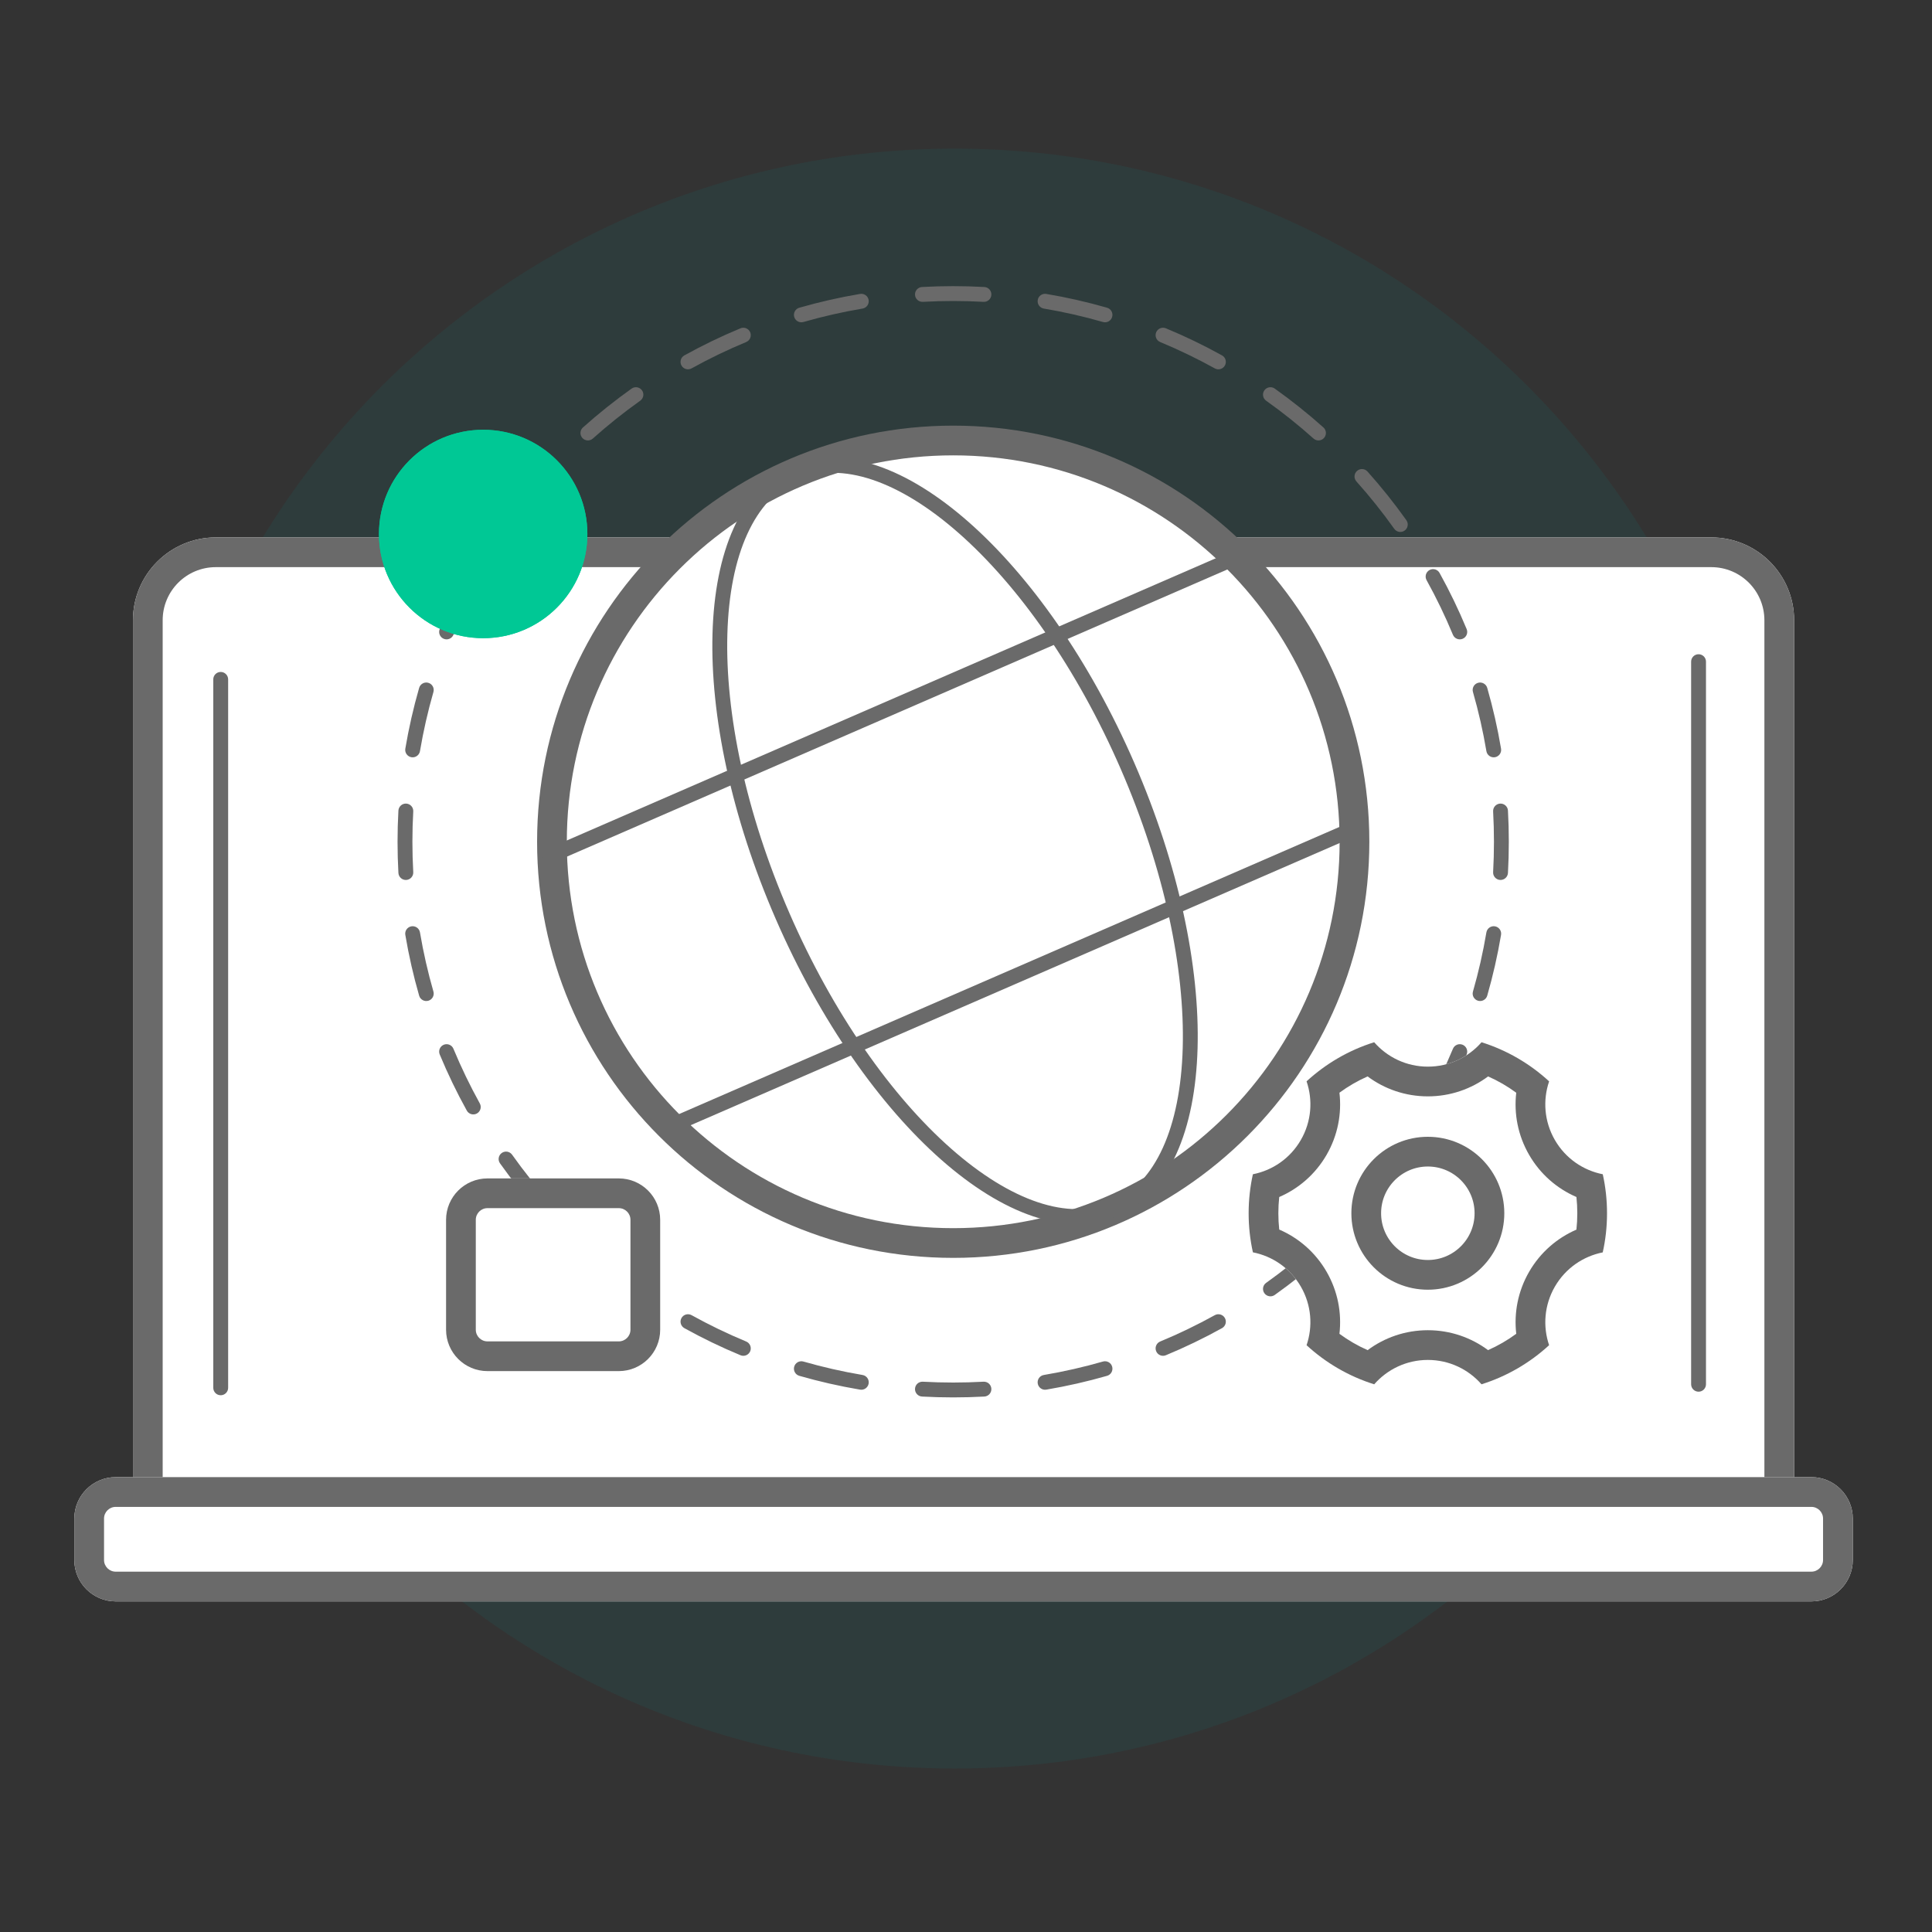 <?xml version="1.0" encoding="utf-8"?>
<!--
  Copyright 2023-2025 Solace Systems. All rights reserved.

  Licensed under the Apache License, Version 2.0 (the "License");
  you may not use this file except in compliance with the License.
  You may obtain a copy of the License at

      http://www.apache.org/licenses/LICENSE-2.0

  Unless required by applicable law or agreed to in writing, software
  distributed under the License is distributed on an "AS IS" BASIS,
  WITHOUT WARRANTIES OR CONDITIONS OF ANY KIND, either express or implied.
  See the License for the specific language governing permissions and
  limitations under the License.
-->
<svg width="130" height="130" viewBox="0 0 130 130" fill="none" xmlns="http://www.w3.org/2000/svg">
<rect x="0" y="0" width="130" height="130" fill="#333333" stroke="none"/>
<path opacity="0.1" d="M118.74 64.5C118.74 94.6 94.34 119 64.24 119C34.141 119 9.74 94.6 9.74 64.5C9.74 34.401 34.141 10 64.24 10C94.34 10 118.74 34.401 118.74 64.5Z" fill="#009193"/>
<path d="M8.946 41.735C8.946 38.657 11.441 36.162 14.519 36.162H115.149C118.227 36.162 120.722 38.657 120.722 41.735V103.228H8.946V41.735Z" fill="white"/>
<path fill-rule="evenodd" clip-rule="evenodd" d="M115.149 38.162H14.519C12.545 38.162 10.946 39.762 10.946 41.735V101.228H118.722V41.735C118.722 39.762 117.123 38.162 115.149 38.162ZM14.519 36.162C11.441 36.162 8.946 38.657 8.946 41.735V103.228H120.722V41.735C120.722 38.657 118.227 36.162 115.149 36.162H14.519Z" fill="#6A6A6A"/>
<path fill-rule="evenodd" clip-rule="evenodd" d="M14.851 45.214C15.127 45.214 15.351 45.438 15.351 45.714L15.351 93.383C15.351 93.659 15.127 93.883 14.851 93.883C14.574 93.883 14.351 93.659 14.351 93.383L14.351 45.714C14.351 45.438 14.574 45.214 14.851 45.214Z" fill="#6A6A6A"/>
<path fill-rule="evenodd" clip-rule="evenodd" d="M114.292 44.022C114.569 44.022 114.792 44.245 114.792 44.522L114.792 93.144C114.792 93.42 114.569 93.644 114.292 93.644C114.016 93.644 113.792 93.42 113.792 93.144L113.792 44.522C113.792 44.245 114.016 44.022 114.292 44.022Z" fill="#6A6A6A"/>
<rect x="58.984" y="45.457" width="15.373" height="5.313" rx="0.697" fill="white" stroke="#6A6A6A" stroke-width="1.393"/>
<path d="M5 102.181C5 100.642 6.248 99.394 7.786 99.394H121.883C123.422 99.394 124.669 100.642 124.669 102.181V104.967C124.669 106.506 123.422 107.754 121.883 107.754H7.786C6.248 107.754 5 106.506 5 104.967V102.181Z" fill="white"/>
<path fill-rule="evenodd" clip-rule="evenodd" d="M121.883 101.395H7.786C7.352 101.395 7 101.747 7 102.181V104.967C7 105.402 7.352 105.754 7.786 105.754H121.883C122.317 105.754 122.669 105.402 122.669 104.967V102.181C122.669 101.747 122.317 101.395 121.883 101.395ZM7.786 99.394C6.248 99.394 5 100.642 5 102.181V104.967C5 106.506 6.248 107.754 7.786 107.754H121.883C123.422 107.754 124.669 106.506 124.669 104.967V102.181C124.669 100.642 123.422 99.394 121.883 99.394H7.786Z" fill="#6A6A6A"/>
<path fill-rule="evenodd" clip-rule="evenodd" d="M62.041 19.312C62.735 19.273 63.434 19.254 64.138 19.254C64.841 19.254 65.541 19.273 66.235 19.312C66.51 19.327 66.722 19.563 66.706 19.839C66.691 20.114 66.455 20.326 66.18 20.31C65.504 20.273 64.823 20.254 64.138 20.254C63.453 20.254 62.772 20.273 62.096 20.31C61.82 20.326 61.584 20.114 61.569 19.839C61.554 19.563 61.765 19.327 62.041 19.312ZM58.449 20.186C58.495 20.459 58.311 20.717 58.039 20.763C56.686 20.991 55.358 21.294 54.06 21.667C53.795 21.744 53.518 21.59 53.441 21.325C53.365 21.06 53.518 20.783 53.784 20.706C55.118 20.323 56.482 20.011 57.873 19.777C58.145 19.731 58.403 19.914 58.449 20.186ZM69.827 20.186C69.873 19.914 70.13 19.731 70.403 19.777C71.793 20.011 73.158 20.323 74.492 20.706C74.757 20.783 74.91 21.06 74.834 21.325C74.758 21.59 74.481 21.744 74.215 21.667C72.917 21.294 71.59 20.991 70.236 20.763C69.964 20.717 69.781 20.459 69.827 20.186ZM77.796 22.361C77.902 22.106 78.194 21.985 78.449 22.091C79.747 22.629 81.007 23.238 82.226 23.913C82.468 24.047 82.555 24.351 82.421 24.593C82.287 24.834 81.983 24.922 81.742 24.788C80.555 24.131 79.329 23.538 78.066 23.015C77.811 22.909 77.69 22.616 77.796 22.361ZM50.48 22.361C50.585 22.616 50.464 22.909 50.209 23.015C48.947 23.538 47.72 24.131 46.534 24.788C46.292 24.922 45.988 24.834 45.854 24.593C45.721 24.351 45.808 24.047 46.049 23.913C47.268 23.238 48.529 22.629 49.826 22.091C50.081 21.985 50.374 22.106 50.48 22.361ZM85.077 26.265C85.237 26.04 85.549 25.987 85.774 26.147C86.916 26.959 88.01 27.832 89.051 28.763C89.257 28.947 89.274 29.264 89.09 29.469C88.906 29.675 88.59 29.693 88.384 29.509C87.371 28.602 86.306 27.752 85.195 26.962C84.97 26.802 84.917 26.49 85.077 26.265ZM43.198 26.265C43.358 26.49 43.305 26.802 43.08 26.962C41.969 27.752 40.905 28.602 39.891 29.509C39.685 29.693 39.369 29.675 39.185 29.469C39.001 29.264 39.019 28.947 39.225 28.763C40.266 27.832 41.36 26.959 42.501 26.147C42.726 25.987 43.038 26.04 43.198 26.265ZM91.309 31.689C91.515 31.505 91.831 31.522 92.016 31.728C92.947 32.769 93.82 33.863 94.632 35.004C94.792 35.23 94.739 35.542 94.514 35.702C94.289 35.862 93.977 35.809 93.817 35.584C93.027 34.473 92.177 33.408 91.27 32.395C91.086 32.189 91.104 31.873 91.309 31.689ZM36.966 31.689C37.172 31.873 37.189 32.189 37.005 32.395C36.099 33.408 35.248 34.473 34.459 35.584C34.299 35.809 33.987 35.862 33.762 35.702C33.537 35.542 33.484 35.23 33.644 35.004C34.455 33.863 35.329 32.769 36.26 31.728C36.444 31.522 36.76 31.505 36.966 31.689ZM96.186 38.358C96.428 38.224 96.732 38.311 96.866 38.553C97.541 39.772 98.15 41.032 98.688 42.33C98.794 42.585 98.672 42.877 98.418 42.983C98.162 43.089 97.87 42.968 97.764 42.713C97.24 41.45 96.648 40.224 95.991 39.037C95.857 38.796 95.945 38.492 96.186 38.358ZM32.089 38.358C32.331 38.492 32.418 38.796 32.284 39.037C31.628 40.224 31.035 41.45 30.511 42.713C30.406 42.968 30.113 43.089 29.858 42.983C29.603 42.877 29.482 42.585 29.588 42.33C30.126 41.032 30.735 39.772 31.41 38.553C31.543 38.311 31.848 38.224 32.089 38.358ZM28.822 45.945C29.087 46.021 29.24 46.298 29.164 46.563C28.791 47.861 28.488 49.189 28.259 50.542C28.213 50.815 27.955 50.998 27.683 50.952C27.411 50.906 27.227 50.648 27.273 50.376C27.508 48.986 27.819 47.621 28.203 46.287C28.279 46.022 28.556 45.868 28.822 45.945ZM99.454 45.945C99.719 45.868 99.996 46.022 100.073 46.287C100.456 47.621 100.768 48.986 101.002 50.376C101.048 50.648 100.865 50.906 100.592 50.952C100.32 50.998 100.062 50.815 100.016 50.542C99.788 49.189 99.485 47.861 99.112 46.563C99.035 46.298 99.188 46.021 99.454 45.945ZM27.335 54.072C27.611 54.088 27.822 54.324 27.807 54.599C27.769 55.275 27.75 55.956 27.75 56.641C27.75 57.326 27.769 58.007 27.807 58.683C27.822 58.959 27.611 59.194 27.335 59.21C27.059 59.225 26.824 59.014 26.808 58.738C26.77 58.044 26.75 57.345 26.75 56.641C26.75 55.938 26.77 55.238 26.808 54.544C26.824 54.268 27.059 54.057 27.335 54.072ZM100.94 54.072C101.216 54.057 101.452 54.268 101.467 54.544C101.506 55.238 101.525 55.938 101.525 56.641C101.525 57.345 101.506 58.044 101.467 58.738C101.452 59.014 101.216 59.225 100.94 59.21C100.665 59.194 100.453 58.959 100.469 58.683C100.506 58.007 100.525 57.326 100.525 56.641C100.525 55.956 100.506 55.275 100.469 54.599C100.453 54.324 100.665 54.088 100.94 54.072ZM27.683 62.33C27.955 62.284 28.213 62.468 28.259 62.74C28.488 64.093 28.791 65.421 29.164 66.719C29.24 66.984 29.087 67.261 28.822 67.338C28.556 67.414 28.279 67.261 28.203 66.995C27.819 65.661 27.508 64.297 27.273 62.906C27.227 62.634 27.411 62.376 27.683 62.33ZM100.592 62.33C100.865 62.376 101.048 62.634 101.002 62.906C100.768 64.297 100.456 65.661 100.073 66.995C99.996 67.261 99.719 67.414 99.454 67.338C99.188 67.261 99.035 66.984 99.112 66.719C99.485 65.421 99.788 64.093 100.016 62.74C100.062 62.468 100.32 62.284 100.592 62.33ZM98.418 70.299C98.672 70.405 98.794 70.698 98.688 70.953C98.15 72.25 97.541 73.511 96.866 74.729C96.732 74.971 96.428 75.058 96.186 74.925C95.945 74.791 95.857 74.487 95.991 74.245C96.648 73.059 97.24 71.832 97.764 70.57C97.87 70.314 98.162 70.194 98.418 70.299ZM29.858 70.299C30.113 70.194 30.406 70.314 30.511 70.57C31.035 71.832 31.628 73.059 32.284 74.245C32.418 74.487 32.331 74.791 32.089 74.925C31.848 75.058 31.543 74.971 31.41 74.729C30.735 73.511 30.126 72.25 29.588 70.953C29.482 70.698 29.603 70.405 29.858 70.299ZM94.514 77.581C94.739 77.741 94.792 78.053 94.632 78.278C93.82 79.419 92.947 80.513 92.016 81.554C91.831 81.76 91.515 81.778 91.309 81.594C91.104 81.409 91.086 81.094 91.27 80.888C92.177 79.874 93.027 78.809 93.817 77.698C93.977 77.473 94.289 77.421 94.514 77.581ZM33.762 77.581C33.987 77.421 34.299 77.473 34.459 77.698C35.248 78.809 36.099 79.874 37.005 80.888C37.189 81.094 37.172 81.409 36.966 81.594C36.76 81.778 36.444 81.76 36.26 81.554C35.329 80.513 34.455 79.419 33.644 78.278C33.484 78.053 33.537 77.741 33.762 77.581ZM89.09 83.813C89.274 84.019 89.257 84.335 89.051 84.519C88.01 85.45 86.916 86.324 85.774 87.135C85.549 87.295 85.237 87.242 85.077 87.017C84.917 86.792 84.97 86.48 85.195 86.32C86.306 85.53 87.371 84.68 88.384 83.773C88.59 83.589 88.906 83.607 89.09 83.813ZM39.185 83.813C39.369 83.607 39.685 83.589 39.891 83.773C40.905 84.68 41.969 85.53 43.08 86.32C43.306 86.48 43.358 86.792 43.198 87.017C43.038 87.242 42.726 87.295 42.501 87.135C41.36 86.324 40.266 85.45 39.225 84.519C39.019 84.335 39.001 84.019 39.185 83.813ZM45.854 88.69C45.988 88.448 46.292 88.361 46.534 88.494C47.72 89.151 48.947 89.744 50.209 90.267C50.464 90.373 50.585 90.666 50.48 90.921C50.374 91.176 50.081 91.297 49.826 91.191C48.529 90.653 47.268 90.044 46.05 89.369C45.808 89.235 45.721 88.931 45.854 88.69ZM82.421 88.69C82.555 88.931 82.468 89.235 82.226 89.369C81.007 90.044 79.747 90.653 78.449 91.191C78.194 91.297 77.902 91.176 77.796 90.921C77.69 90.666 77.811 90.373 78.066 90.267C79.329 89.744 80.555 89.151 81.742 88.494C81.983 88.361 82.287 88.448 82.421 88.69ZM53.441 91.957C53.518 91.692 53.795 91.539 54.06 91.615C55.358 91.988 56.686 92.291 58.039 92.52C58.311 92.566 58.495 92.823 58.449 93.096C58.403 93.368 58.145 93.552 57.873 93.506C56.482 93.271 55.118 92.96 53.784 92.576C53.518 92.5 53.365 92.223 53.441 91.957ZM74.834 91.957C74.91 92.223 74.757 92.5 74.492 92.576C73.158 92.96 71.793 93.271 70.403 93.506C70.13 93.552 69.873 93.368 69.827 93.096C69.781 92.823 69.964 92.566 70.236 92.52C71.59 92.291 72.917 91.988 74.215 91.615C74.481 91.539 74.758 91.692 74.834 91.957ZM61.569 93.444C61.584 93.168 61.82 92.957 62.096 92.972C62.772 93.009 63.453 93.028 64.138 93.028C64.823 93.028 65.504 93.009 66.18 92.972C66.455 92.957 66.691 93.168 66.706 93.444C66.722 93.719 66.51 93.955 66.235 93.971C65.541 94.009 64.841 94.028 64.138 94.028C63.434 94.028 62.735 94.009 62.041 93.971C61.765 93.955 61.554 93.719 61.569 93.444Z" fill="#6A6A6A"/>
<circle cx="64.14" cy="56.64" r="27" fill="white"/>
<path fill-rule="evenodd" clip-rule="evenodd" d="M64.14 30.64C49.781 30.64 38.14 42.281 38.14 56.64C38.14 70.999 49.781 82.64 64.14 82.64C78.499 82.64 90.14 70.999 90.14 56.64C90.14 42.281 78.499 30.64 64.14 30.64ZM36.14 56.64C36.14 41.176 48.676 28.64 64.14 28.64C79.604 28.64 92.14 41.176 92.14 56.64C92.14 72.104 79.604 84.64 64.14 84.64C48.676 84.64 36.14 72.104 36.14 56.64Z" fill="#6A6A6A"/>
<path fill-rule="evenodd" clip-rule="evenodd" d="M48.943 42.661C48.793 47.967 50.164 54.648 53.115 61.434C56.065 68.22 60.017 73.78 63.999 77.289C68.014 80.827 71.907 82.16 74.829 80.889C77.752 79.618 79.432 75.862 79.583 70.513C79.732 65.207 78.361 58.525 75.411 51.74C72.46 44.954 68.508 39.394 64.526 35.885C60.511 32.347 56.618 31.014 53.696 32.285C50.774 33.555 49.093 37.312 48.943 42.661ZM47.943 42.633C48.096 37.194 49.809 32.884 53.297 31.368C56.785 29.851 61.105 31.538 65.187 35.135C69.302 38.761 73.332 44.452 76.328 51.341C79.323 58.23 80.737 65.058 80.582 70.541C80.429 75.979 78.716 80.289 75.228 81.806C71.74 83.323 67.42 81.636 63.338 78.039C59.223 74.413 55.193 68.722 52.197 61.833C49.202 54.944 47.788 48.115 47.943 42.633Z" fill="#6A6A6A"/>
<path fill-rule="evenodd" clip-rule="evenodd" d="M36.502 57.81C36.392 57.557 36.508 57.263 36.761 57.153L83.187 36.966C83.441 36.856 83.735 36.972 83.845 37.225C83.955 37.478 83.839 37.773 83.586 37.883L37.16 58.07C36.907 58.18 36.612 58.064 36.502 57.81Z" fill="#6A6A6A"/>
<path fill-rule="evenodd" clip-rule="evenodd" d="M44.435 76.055C44.325 75.802 44.441 75.507 44.694 75.397L91.121 55.211C91.374 55.1 91.668 55.216 91.778 55.47C91.889 55.723 91.772 56.017 91.519 56.128L45.093 76.314C44.84 76.424 44.545 76.308 44.435 76.055Z" fill="#6A6A6A"/>
<path d="M30.015 82.079C30.015 80.54 31.263 79.293 32.801 79.293H41.636C43.175 79.293 44.422 80.54 44.422 82.079V89.473C44.422 91.012 43.175 92.259 41.636 92.259H32.801C31.263 92.259 30.015 91.012 30.015 89.473V82.079Z" fill="white"/>
<path fill-rule="evenodd" clip-rule="evenodd" d="M41.636 81.293H32.801C32.367 81.293 32.015 81.645 32.015 82.079V89.473C32.015 89.907 32.367 90.259 32.801 90.259H41.636C42.07 90.259 42.422 89.907 42.422 89.473V82.079C42.422 81.645 42.07 81.293 41.636 81.293ZM32.801 79.293C31.263 79.293 30.015 80.54 30.015 82.079V89.473C30.015 91.012 31.263 92.259 32.801 92.259H41.636C43.175 92.259 44.422 91.012 44.422 89.473V82.079C44.422 80.54 43.175 79.293 41.636 79.293H32.801Z" fill="#6A6A6A"/>
<path d="M39.523 35.93C39.523 39.803 36.384 42.941 32.512 42.941C28.64 42.941 25.5 39.803 25.5 35.93C25.5 32.058 28.64 28.919 32.512 28.919C36.384 28.919 39.523 32.058 39.523 35.93Z" fill="#00C895"/>
<path fill-rule="evenodd" clip-rule="evenodd" d="M32.512 40.941C35.279 40.941 37.523 38.698 37.523 35.93C37.523 33.163 35.279 30.919 32.512 30.919C29.744 30.919 27.5 33.163 27.5 35.93C27.5 38.698 29.744 40.941 32.512 40.941ZM32.512 42.941C36.384 42.941 39.523 39.803 39.523 35.93C39.523 32.058 36.384 28.919 32.512 28.919C28.64 28.919 25.5 32.058 25.5 35.93C25.5 39.803 28.64 42.941 32.512 42.941Z" fill="#00C895"/>
<path d="M104.237 72.762C102.948 71.576 101.401 70.668 99.689 70.131C98.81 71.137 97.518 71.772 96.077 71.772C94.636 71.772 93.344 71.136 92.465 70.13C90.753 70.666 89.205 71.575 87.916 72.76C88.347 74.023 88.251 75.459 87.531 76.706C86.811 77.953 85.615 78.755 84.304 79.013C84.117 79.858 84.018 80.736 84.018 81.638C84.018 82.54 84.117 83.42 84.305 84.266C85.615 84.524 86.81 85.325 87.531 86.572C88.25 87.818 88.346 89.253 87.916 90.516C89.206 91.702 90.754 92.61 92.467 93.147C93.346 92.142 94.638 91.507 96.077 91.507C97.517 91.507 98.808 92.141 99.687 93.146C101.399 92.609 102.947 91.701 104.236 90.515C103.808 89.254 103.905 87.821 104.623 86.576C105.343 85.331 106.537 84.53 107.845 84.27C108.034 83.423 108.133 82.542 108.133 81.638C108.133 80.737 108.034 79.858 107.847 79.013C106.537 78.754 105.342 77.953 104.623 76.707C103.903 75.46 103.807 74.025 104.237 72.762Z" fill="white"/>
<path fill-rule="evenodd" clip-rule="evenodd" d="M102.025 73.528C101.439 73.096 100.804 72.727 100.131 72.43C99 73.272 97.596 73.772 96.077 73.772C94.558 73.772 93.153 73.272 92.022 72.43C91.35 72.726 90.715 73.095 90.128 73.526C90.291 74.925 90.022 76.391 89.263 77.706C88.504 79.021 87.37 79.986 86.076 80.545C86.037 80.903 86.018 81.268 86.018 81.638C86.018 82.009 86.038 82.374 86.076 82.734C87.37 83.292 88.504 84.257 89.263 85.572C90.021 86.887 90.29 88.351 90.128 89.75C90.716 90.182 91.351 90.551 92.025 90.848C93.156 90.007 94.559 89.507 96.077 89.507C97.595 89.507 98.998 90.006 100.128 90.847C100.802 90.549 101.438 90.18 102.025 89.748C101.864 88.351 102.133 86.889 102.891 85.576C103.65 84.263 104.782 83.298 106.074 82.739C106.113 82.378 106.133 82.011 106.133 81.638C106.133 81.268 106.113 80.903 106.075 80.544C104.782 79.986 103.649 79.021 102.891 77.707C102.131 76.392 101.862 74.927 102.025 73.528ZM107.847 79.013C108.034 79.858 108.133 80.737 108.133 81.638C108.133 82.542 108.034 83.423 107.845 84.27C106.537 84.53 105.343 85.331 104.623 86.576C103.905 87.821 103.808 89.254 104.236 90.515C102.947 91.701 101.399 92.609 99.687 93.146C98.808 92.141 97.517 91.507 96.077 91.507C94.638 91.507 93.346 92.142 92.467 93.147C90.754 92.61 89.206 91.702 87.916 90.516C88.346 89.253 88.25 87.818 87.531 86.572C86.81 85.325 85.615 84.524 84.305 84.266C84.117 83.42 84.018 82.54 84.018 81.638C84.018 80.736 84.117 79.858 84.304 79.013C85.615 78.755 86.811 77.953 87.531 76.706C88.251 75.459 88.347 74.023 87.916 72.76C89.205 71.575 90.753 70.666 92.465 70.13C93.344 71.136 94.636 71.772 96.077 71.772C97.518 71.772 98.81 71.137 99.689 70.131C101.401 70.668 102.948 71.576 104.237 72.762C103.807 74.025 103.903 75.46 104.623 76.707C105.342 77.953 106.537 78.754 107.847 79.013Z" fill="#6A6A6A"/>
<circle cx="96.076" cy="81.637" r="4.145" fill="white" stroke="#6A6A6A" stroke-width="2"/>
</svg>